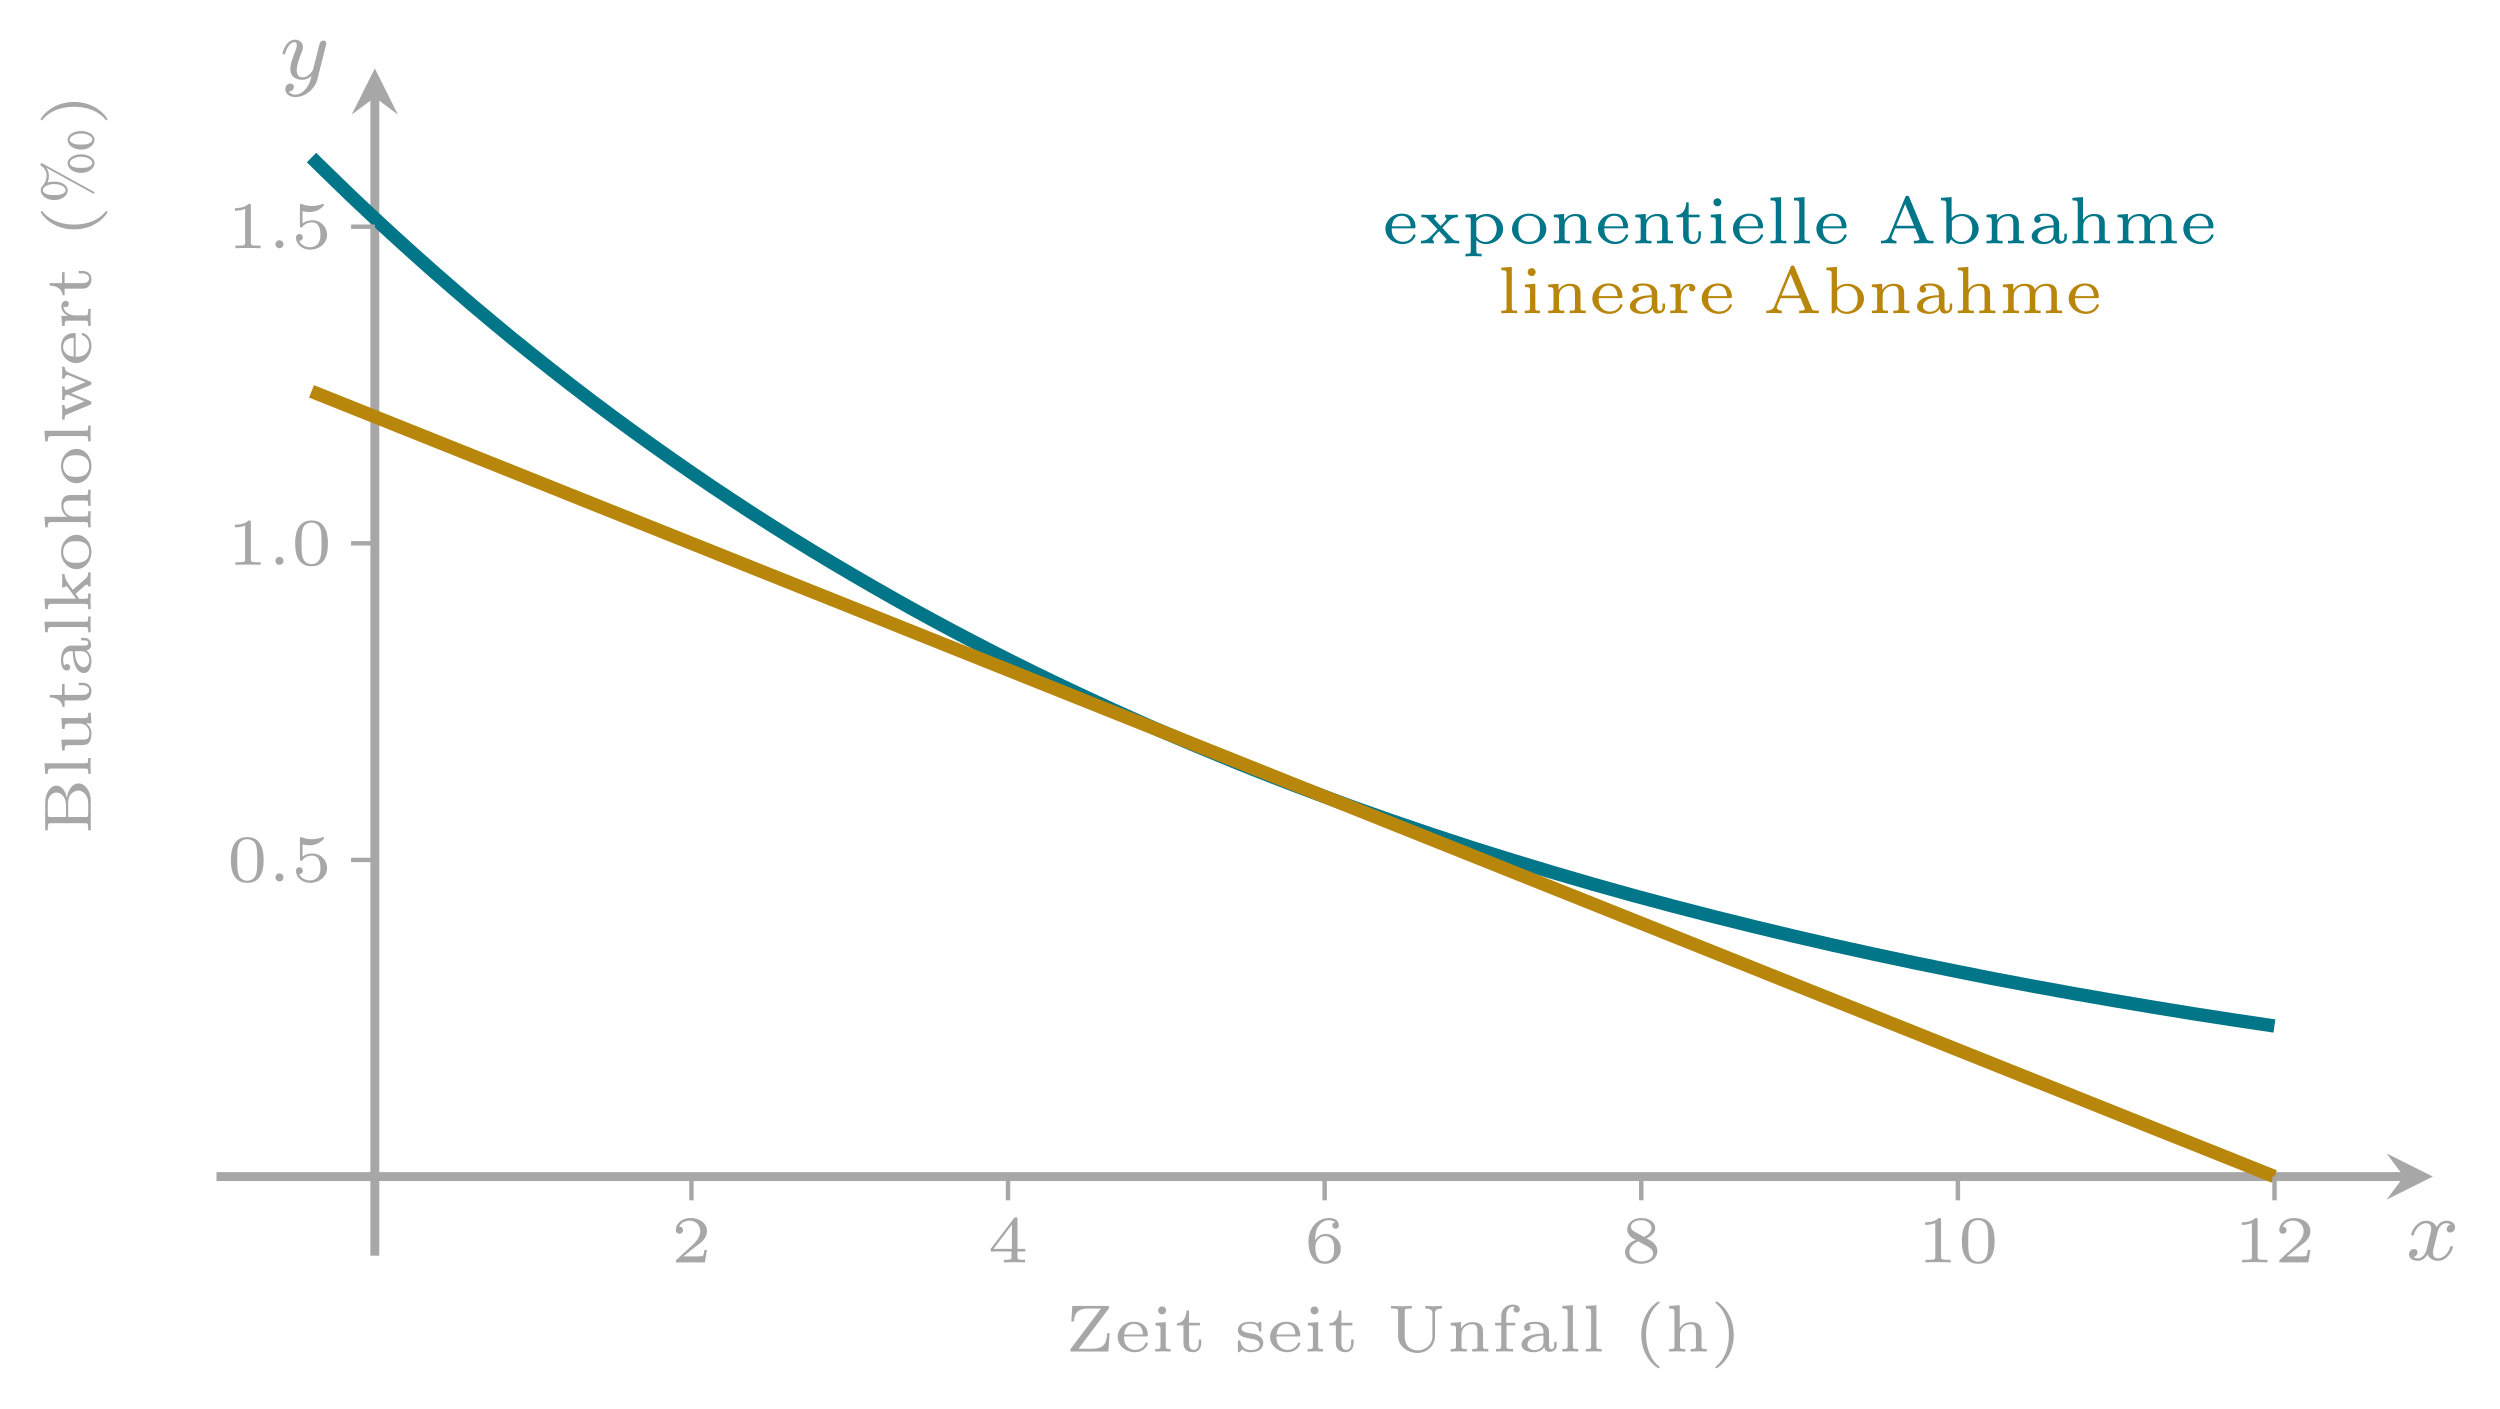 <?xml version='1.0' encoding='UTF-8'?>
<!-- This file was generated by dvisvgm 2.11.1 -->
<svg version='1.1' xmlns='http://www.w3.org/2000/svg' xmlns:xlink='http://www.w3.org/1999/xlink' width='223.829pt' height='126.137pt' viewBox='0 -126.137 223.829 126.137'>
<g id='page1'>
<g transform='matrix(1 0 0 -1 0 0)'>
<path d='M19.383 20.797H215.223' stroke='#a8a7a7' fill='none' stroke-width='.797'/>
<path d='M217.813 20.797L213.668 22.871L215.223 20.797L213.668 18.727' fill='#a8a7a7'/>
<path d='M219.418 16.511C219.068 16.424 219.052 16.113 219.052 16.081C219.052 15.906 219.187 15.786 219.362 15.786C219.538 15.786 219.809 15.922 219.809 16.265C219.809 16.719 219.307 16.846 219.012 16.846C218.637 16.846 218.334 16.583 218.151 16.272C217.976 16.695 217.562 16.846 217.235 16.846C216.366 16.846 215.88 15.85 215.88 15.627C215.88 15.555 215.936 15.523 216 15.523C216.095 15.523 216.111 15.563 216.135 15.659C216.318 16.24 216.797 16.623 217.211 16.623C217.522 16.623 217.673 16.4 217.673 16.113C217.673 15.954 217.578 15.587 217.514 15.332C217.458 15.101 217.283 14.392 217.243 14.24C217.131 13.81 216.844 13.475 216.486 13.475C216.454 13.475 216.247 13.475 216.079 13.587C216.446 13.675 216.446 14.009 216.446 14.017C216.446 14.2 216.303 14.312 216.127 14.312C215.912 14.312 215.681 14.129 215.681 13.826C215.681 13.46 216.071 13.252 216.478 13.252C216.9 13.252 217.195 13.571 217.339 13.826C217.514 13.435 217.88 13.252 218.263 13.252C219.131 13.252 219.609 14.248 219.609 14.471C219.609 14.551 219.546 14.575 219.49 14.575C219.394 14.575 219.378 14.519 219.354 14.44C219.195 13.906 218.741 13.475 218.279 13.475C218.016 13.475 217.824 13.651 217.824 13.985C217.824 14.145 217.872 14.328 217.984 14.774C218.04 15.013 218.215 15.714 218.255 15.866C218.366 16.28 218.645 16.623 219.004 16.623C219.043 16.623 219.251 16.623 219.418 16.511Z' fill='#a8a7a7'/>
<path d='M33.559 13.711V117.422' stroke='#a8a7a7' fill='none' stroke-width='.797' stroke-miterlimit='10'/>
<path d='M33.559 120.012L31.484 115.868L33.559 117.422L35.629 115.868' fill='#a8a7a7'/>
<path d='M29.179 122.074C29.211 122.186 29.211 122.202 29.211 122.258C29.211 122.457 29.052 122.504 28.956 122.504C28.917 122.504 28.733 122.496 28.63 122.289C28.614 122.249 28.542 121.963 28.502 121.795L28.024 119.883C28.016 119.859 27.674 119.213 27.092 119.213C26.701 119.213 26.566 119.5 26.566 119.859C26.566 120.321 26.837 121.03 27.02 121.493C27.1 121.692 27.124 121.763 27.124 121.907C27.124 122.345 26.773 122.584 26.407 122.584C25.618 122.584 25.291 121.461 25.291 121.365C25.291 121.293 25.347 121.261 25.41 121.261C25.514 121.261 25.522 121.309 25.546 121.389C25.753 122.082 26.096 122.361 26.383 122.361C26.502 122.361 26.574 122.281 26.574 122.098C26.574 121.931 26.51 121.748 26.454 121.604C26.128 120.759 25.992 120.353 25.992 119.978C25.992 119.198 26.582 118.99 27.052 118.99C27.427 118.99 27.698 119.158 27.889 119.341C27.777 118.895 27.698 118.584 27.395 118.202C27.132 117.875 26.813 117.668 26.454 117.668C26.319 117.668 26.016 117.692 25.857 117.931C26.279 117.963 26.311 118.321 26.311 118.369C26.311 118.56 26.168 118.664 26 118.664C25.825 118.664 25.546 118.528 25.546 118.138C25.546 117.763 25.889 117.444 26.454 117.444C27.267 117.444 28.184 118.098 28.423 119.062L29.179 122.074Z' fill='#a8a7a7'/>
<path d='M27.891 112.031C27.891 112.031 30.48 109.488 31.477 108.539C32.469 107.59 34.066 106.109 35.062 105.195C36.059 104.285 37.652 102.848 38.648 101.969C39.645 101.094 41.238 99.711 42.234 98.863C43.23 98.019 44.828 96.684 45.82 95.871C46.816 95.059 48.414 93.789 49.41 93.004C50.402 92.223 52 90.988 52.996 90.234C53.988 89.481 55.586 88.305 56.582 87.582C57.578 86.859 59.172 85.723 60.168 85.027C61.164 84.328 62.758 83.234 63.754 82.562S66.348 80.84 67.34 80.195C68.336 79.551 69.934 78.539 70.93 77.922C71.922 77.305 73.519 76.336 74.516 75.742C75.512 75.148 77.106 74.215 78.102 73.641S80.691 72.168 81.688 71.613C82.684 71.062 84.277 70.199 85.273 69.668C86.269 69.137 87.867 68.309 88.859 67.797C89.856 67.289 91.453 66.484 92.449 65.996C93.441 65.504 95.039 64.742 96.035 64.273C97.031 63.801 98.625 63.059 99.621 62.605C100.617 62.152 102.211 61.438 103.207 61C104.203 60.566 105.797 59.887 106.793 59.469C107.789 59.047 109.387 58.387 110.379 57.984C111.375 57.578 112.973 56.945 113.969 56.559C114.961 56.168 116.559 55.566 117.555 55.195C118.551 54.82 120.144 54.23 121.141 53.871C122.137 53.516 123.731 52.953 124.727 52.609C125.723 52.266 127.32 51.723 128.312 51.391C129.309 51.059 130.906 50.535 131.898 50.215C132.894 49.898 134.492 49.398 135.488 49.094C136.48 48.789 138.078 48.309 139.074 48.012C140.07 47.719 141.664 47.25 142.66 46.965C143.656 46.68 145.25 46.234 146.246 45.961C147.242 45.688 148.84 45.262 149.832 45C150.828 44.738 152.426 44.328 153.418 44.074C154.414 43.82 156.012 43.426 157.008 43.184C158 42.938 159.598 42.555 160.594 42.324C161.59 42.09 163.184 41.723 164.18 41.5S166.77 40.926 167.766 40.711C168.762 40.496 170.359 40.156 171.352 39.949C172.348 39.738 173.945 39.418 174.941 39.219C175.934 39.016 177.531 38.699 178.527 38.504C179.52 38.312 181.117 38.012 182.113 37.828C183.109 37.641 184.703 37.352 185.699 37.176S188.289 36.719 189.285 36.551C190.281 36.379 191.879 36.113 192.871 35.949C193.867 35.785 195.465 35.523 196.461 35.363C197.453 35.207 199.051 34.961 200.047 34.809C201.043 34.656 203.633 34.277 203.633 34.277' stroke='#007688' fill='none' stroke-width='1.196' stroke-miterlimit='10'/>
<path d='M27.891 91.098C27.891 91.098 30.48 90.059 31.477 89.664C32.469 89.266 34.066 88.625 35.062 88.231C36.059 87.832 37.652 87.191 38.648 86.793C39.645 86.398 41.238 85.758 42.234 85.359C43.23 84.961 44.828 84.324 45.82 83.926C46.816 83.527 48.414 82.891 49.41 82.492C50.402 82.094 52 81.453 52.996 81.055C53.988 80.656 55.586 80.019 56.582 79.621S59.172 78.586 60.168 78.188S62.758 77.148 63.754 76.754C64.75 76.356 66.348 75.715 67.34 75.316C68.336 74.918 69.934 74.281 70.93 73.883C71.922 73.484 73.519 72.848 74.516 72.449C75.512 72.051 77.106 71.41 78.102 71.016C79.098 70.617 80.691 69.977 81.688 69.578C82.684 69.18 84.277 68.543 85.273 68.144C86.269 67.746 87.867 67.109 88.859 66.711C89.856 66.312 91.453 65.672 92.449 65.273C93.441 64.879 95.039 64.238 96.035 63.84C97.031 63.441 98.625 62.805 99.621 62.406C100.617 62.008 102.211 61.371 103.207 60.973C104.203 60.574 105.797 59.934 106.793 59.535C107.789 59.141 109.387 58.5 110.379 58.102C111.375 57.703 112.973 57.066 113.969 56.668C114.961 56.27 116.559 55.629 117.555 55.23C118.551 54.836 120.144 54.195 121.141 53.797C122.137 53.398 123.731 52.762 124.727 52.363C125.723 51.965 127.32 51.328 128.312 50.93C129.309 50.531 130.906 49.891 131.898 49.496C132.894 49.098 134.492 48.457 135.488 48.059C136.48 47.66 138.078 47.023 139.074 46.625S141.664 45.59 142.66 45.191S145.25 44.152 146.246 43.754S148.84 42.719 149.832 42.32C150.828 41.922 152.426 41.285 153.418 40.887C154.414 40.488 156.012 39.852 157.008 39.453C158 39.055 159.598 38.414 160.594 38.016C161.59 37.621 163.184 36.98 164.18 36.582C165.176 36.184 166.77 35.547 167.766 35.148C168.762 34.75 170.359 34.113 171.352 33.715C172.348 33.316 173.945 32.676 174.941 32.277C175.934 31.879 177.531 31.242 178.527 30.844C179.52 30.445 181.117 29.809 182.113 29.41C183.109 29.012 184.703 28.371 185.699 27.977C186.695 27.578 188.289 26.938 189.285 26.539S191.879 25.504 192.871 25.105C193.867 24.707 195.465 24.07 196.461 23.672C197.453 23.273 199.051 22.633 200.047 22.238C201.043 21.84 203.633 20.801 203.633 20.801' stroke='darkgoldenrod' fill='none' stroke-width='1.196' stroke-miterlimit='10'/>
<path d='M126.553 105.694C126.685 105.694 126.732 105.694 126.732 105.838C126.732 106.298 126.475 107.01 125.483 107.01C124.646 107.01 124.036 106.37 124.036 105.652C124.036 104.899 124.723 104.283 125.567 104.283C126.427 104.283 126.732 104.929 126.732 105.061C126.732 105.09 126.72 105.156 126.619 105.156C126.541 105.156 126.529 105.12 126.505 105.049C126.326 104.606 125.877 104.492 125.602 104.492C125.274 104.492 124.992 104.642 124.825 104.857C124.604 105.138 124.604 105.533 124.604 105.694H126.553ZM124.616 105.874C124.682 106.675 125.232 106.818 125.477 106.818C126.248 106.818 126.29 106.047 126.296 105.874H124.616ZM129.137 105.742L129.729 106.364C130.04 106.663 130.369 106.687 130.53 106.687V106.92C130.452 106.914 130.189 106.896 129.998 106.896C129.783 106.896 129.418 106.914 129.382 106.92V106.687C129.454 106.675 129.502 106.627 129.502 106.555C129.502 106.453 129.454 106.406 129.28 106.208L128.987 105.903L128.473 106.46C128.414 106.519 128.408 106.531 128.408 106.567C128.408 106.657 128.503 106.687 128.569 106.687V106.92C128.425 106.908 128.013 106.896 127.87 106.896C127.756 106.896 127.391 106.908 127.26 106.92V106.687C127.6 106.687 127.714 106.675 127.864 106.513L128.647 105.664C128.689 105.622 128.695 105.616 128.695 105.605C128.695 105.586 128.156 105.036 128.091 104.971C127.935 104.809 127.714 104.582 127.224 104.576V104.343C127.301 104.349 127.565 104.367 127.756 104.367C127.84 104.367 128.246 104.355 128.378 104.343V104.576C128.3 104.582 128.258 104.63 128.258 104.708C128.258 104.809 128.33 104.887 128.36 104.923C128.515 105.102 128.683 105.276 128.85 105.443L129.382 104.869C129.502 104.738 129.502 104.726 129.502 104.696C129.502 104.636 129.448 104.576 129.34 104.576V104.343C129.537 104.355 129.992 104.367 130.04 104.367C130.261 104.367 130.572 104.349 130.65 104.343V104.576C130.351 104.576 130.201 104.576 130.04 104.756L129.137 105.742ZM132.649 103.416C132.236 103.416 132.176 103.416 132.176 103.673V104.63C132.421 104.397 132.702 104.283 133.031 104.283C133.862 104.283 134.574 104.875 134.574 105.634C134.574 106.358 133.946 106.98 133.121 106.98C132.577 106.98 132.242 106.711 132.152 106.627V106.98L131.208 106.914V106.681C131.615 106.681 131.68 106.681 131.68 106.406V103.673C131.68 103.416 131.62 103.416 131.208 103.416V103.183C131.25 103.189 131.656 103.207 131.925 103.207S132.589 103.189 132.649 103.183V103.416ZM132.176 106.322C132.38 106.603 132.709 106.77 133.061 106.77C133.605 106.77 134.006 106.244 134.006 105.634C134.006 104.965 133.528 104.475 132.995 104.475C132.535 104.475 132.266 104.803 132.176 104.977V106.322Z' fill='#007688'/>
<path d='M138.445 105.616C138.445 106.364 137.775 107.01 136.908 107.01C136.035 107.01 135.372 106.364 135.372 105.616C135.372 104.887 136.047 104.283 136.908 104.283C137.769 104.283 138.445 104.887 138.445 105.616ZM136.908 104.492C135.94 104.492 135.94 105.383 135.94 105.67C135.94 105.856 135.94 106.268 136.161 106.513C136.364 106.728 136.621 106.818 136.908 106.818C137.195 106.818 137.464 106.728 137.662 106.507C137.877 106.262 137.877 105.861 137.877 105.67C137.877 105.383 137.877 104.492 136.908 104.492ZM142.008 106.149C142.008 106.735 141.673 106.98 141.069 106.98C140.543 106.98 140.214 106.705 140.041 106.418V106.98L139.114 106.914V106.681C139.533 106.681 139.587 106.639 139.587 106.346V104.833C139.587 104.576 139.527 104.576 139.114 104.576V104.343C139.156 104.349 139.563 104.367 139.832 104.367C140.101 104.367 140.495 104.349 140.555 104.343V104.576C140.143 104.576 140.083 104.576 140.083 104.833V105.886C140.083 106.543 140.645 106.788 141.016 106.788C141.416 106.788 141.512 106.537 141.512 106.166V104.833C141.512 104.576 141.452 104.576 141.04 104.576V104.343C141.081 104.349 141.488 104.367 141.757 104.367C142.026 104.367 142.421 104.349 142.48 104.343V104.576C142.068 104.576 142.008 104.576 142.008 104.833V106.149ZM145.582 105.694C145.714 105.694 145.761 105.694 145.761 105.838C145.761 106.298 145.504 107.01 144.512 107.01C143.675 107.01 143.065 106.37 143.065 105.652C143.065 104.899 143.752 104.283 144.595 104.283C145.456 104.283 145.761 104.929 145.761 105.061C145.761 105.09 145.749 105.156 145.648 105.156C145.57 105.156 145.558 105.12 145.534 105.049C145.355 104.606 144.906 104.492 144.631 104.492C144.303 104.492 144.021 104.642 143.854 104.857C143.633 105.138 143.633 105.533 143.633 105.694H145.582ZM143.645 105.874C143.71 106.675 144.261 106.818 144.506 106.818C145.277 106.818 145.319 106.047 145.325 105.874H143.645ZM149.314 106.149C149.314 106.735 148.979 106.98 148.375 106.98C147.849 106.98 147.52 106.705 147.347 106.418V106.98L146.42 106.914V106.681C146.839 106.681 146.893 106.639 146.893 106.346V104.833C146.893 104.576 146.833 104.576 146.42 104.576V104.343C146.462 104.349 146.869 104.367 147.137 104.367C147.407 104.367 147.801 104.349 147.861 104.343V104.576C147.448 104.576 147.389 104.576 147.389 104.833V105.886C147.389 106.543 147.951 106.788 148.321 106.788C148.722 106.788 148.817 106.537 148.817 106.166V104.833C148.817 104.576 148.758 104.576 148.345 104.576V104.343C148.387 104.349 148.793 104.367 149.062 104.367C149.332 104.367 149.726 104.349 149.786 104.343V104.576C149.374 104.576 149.314 104.576 149.314 104.833V106.149Z' fill='#007688'/>
<path d='M151.189 106.687H152.169V106.92H151.189V108.02H150.968C150.962 107.488 150.705 106.902 150.101 106.878V106.687H150.693V105.09C150.693 104.463 151.165 104.283 151.572 104.283C151.984 104.283 152.283 104.612 152.283 105.096V105.425H152.062V105.108C152.062 104.684 151.841 104.492 151.619 104.492C151.189 104.492 151.189 104.977 151.189 105.09V106.687ZM154.121 108.026C154.121 108.205 153.972 108.385 153.762 108.385C153.577 108.385 153.404 108.241 153.404 108.026C153.404 107.811 153.577 107.667 153.762 107.667C153.972 107.667 154.121 107.846 154.121 108.026ZM153.171 106.914V106.681C153.565 106.681 153.619 106.639 153.619 106.346V104.833C153.619 104.576 153.559 104.576 153.146 104.576V104.343C153.32 104.355 153.786 104.367 153.846 104.367C153.906 104.367 154.36 104.355 154.516 104.343V104.576C154.145 104.576 154.091 104.576 154.091 104.827V106.98L153.171 106.914ZM157.671 105.694C157.803 105.694 157.85 105.694 157.85 105.838C157.85 106.298 157.593 107.01 156.601 107.01C155.764 107.01 155.154 106.37 155.154 105.652C155.154 104.899 155.841 104.283 156.684 104.283C157.545 104.283 157.85 104.929 157.85 105.061C157.85 105.09 157.838 105.156 157.737 105.156C157.659 105.156 157.647 105.12 157.623 105.049C157.444 104.606 156.995 104.492 156.72 104.492C156.392 104.492 156.11 104.642 155.943 104.857C155.722 105.138 155.722 105.533 155.722 105.694H157.671ZM155.734 105.874C155.799 106.675 156.35 106.818 156.595 106.818C157.366 106.818 157.408 106.047 157.414 105.874H155.734ZM159.46 108.492L158.515 108.426V108.193C158.934 108.193 158.987 108.151 158.987 107.858V104.833C158.987 104.576 158.927 104.576 158.515 104.576V104.343C158.694 104.355 159.173 104.367 159.22 104.367C159.46 104.367 159.693 104.361 159.932 104.343V104.576C159.519 104.576 159.46 104.576 159.46 104.833V108.492ZM161.562 108.492L160.618 108.426V108.193C161.036 108.193 161.09 108.151 161.09 107.858V104.833C161.09 104.576 161.03 104.576 160.618 104.576V104.343C160.797 104.355 161.276 104.367 161.323 104.367C161.562 104.367 161.796 104.361 162.035 104.343V104.576C161.622 104.576 161.562 104.576 161.562 104.833V108.492ZM165.142 105.694C165.274 105.694 165.322 105.694 165.322 105.838C165.322 106.298 165.064 107.01 164.072 107.01C163.235 107.01 162.625 106.37 162.625 105.652C162.625 104.899 163.312 104.283 164.156 104.283C165.017 104.283 165.322 104.929 165.322 105.061C165.322 105.09 165.309 105.156 165.208 105.156C165.13 105.156 165.118 105.12 165.094 105.049C164.915 104.606 164.467 104.492 164.192 104.492C163.863 104.492 163.582 104.642 163.414 104.857C163.193 105.138 163.193 105.533 163.193 105.694H165.142ZM163.205 105.874C163.271 106.675 163.821 106.818 164.066 106.818C164.837 106.818 164.879 106.047 164.885 105.874H163.205Z' fill='#007688'/>
<path d='M170.945 108.468C170.898 108.588 170.844 108.612 170.76 108.612C170.634 108.612 170.611 108.558 170.575 108.468L169.128 104.965C169.002 104.66 168.727 104.576 168.404 104.576V104.343C168.62 104.367 168.835 104.367 169.05 104.367C169.283 104.367 169.69 104.349 169.792 104.343V104.576C169.481 104.576 169.349 104.726 169.349 104.857C169.349 104.893 169.361 104.911 169.385 104.977L169.678 105.688H171.465L171.824 104.827C171.836 104.803 171.854 104.761 171.854 104.738C171.854 104.576 171.513 104.576 171.352 104.576V104.343C171.447 104.349 172.033 104.367 172.278 104.367C172.571 104.367 172.954 104.349 173.11 104.343V104.576H172.978C172.566 104.576 172.524 104.642 172.458 104.803L170.945 108.468ZM170.575 107.858L171.37 105.921H169.773L170.575 107.858ZM174.73 108.492L173.786 108.426V108.193C174.204 108.193 174.258 108.151 174.258 107.858V104.343H174.48C174.593 104.54 174.671 104.672 174.689 104.708C174.892 104.469 175.197 104.283 175.609 104.283C176.44 104.283 177.152 104.875 177.152 105.634C177.152 106.364 176.506 106.98 175.681 106.98C175.364 106.98 175.024 106.89 174.73 106.627V108.492ZM174.755 106.328C174.94 106.627 175.299 106.788 175.645 106.788C175.962 106.788 176.207 106.633 176.345 106.471C176.536 106.238 176.584 105.945 176.584 105.634C176.584 104.505 175.711 104.475 175.579 104.475C175.376 104.475 175.083 104.534 174.844 104.845C174.755 104.965 174.755 104.977 174.755 105.09V106.328ZM180.75 106.149C180.75 106.735 180.415 106.98 179.811 106.98C179.285 106.98 178.956 106.705 178.783 106.418V106.98L177.856 106.914V106.681C178.274 106.681 178.328 106.639 178.328 106.346V104.833C178.328 104.576 178.268 104.576 177.856 104.576V104.343C177.898 104.349 178.304 104.367 178.573 104.367C178.843 104.367 179.237 104.349 179.297 104.343V104.576C178.884 104.576 178.825 104.576 178.825 104.833V105.886C178.825 106.543 179.387 106.788 179.757 106.788C180.158 106.788 180.254 106.537 180.254 106.166V104.833C180.254 104.576 180.194 104.576 179.781 104.576V104.343C179.823 104.349 180.229 104.367 180.499 104.367C180.768 104.367 181.162 104.349 181.222 104.343V104.576C180.809 104.576 180.75 104.576 180.75 104.833V106.149ZM184.359 106.125C184.359 106.681 183.792 107.01 183.122 107.01C182.835 107.01 182.129 106.98 182.129 106.477C182.129 106.316 182.237 106.184 182.423 106.184C182.596 106.184 182.709 106.316 182.709 106.471C182.709 106.579 182.661 106.681 182.554 106.728C182.751 106.818 183.05 106.818 183.11 106.818C183.534 106.818 183.863 106.567 183.863 106.113V105.957C183.588 105.945 183.11 105.933 182.673 105.778C182.279 105.641 181.902 105.371 181.902 104.971C181.902 104.439 182.536 104.283 183.002 104.283C183.505 104.283 183.803 104.534 183.935 104.761C183.977 104.451 184.174 104.313 184.383 104.313C184.407 104.313 185.047 104.313 185.047 104.881V105.21H184.826V104.893C184.826 104.833 184.826 104.564 184.593 104.564C184.359 104.564 184.359 104.833 184.359 104.893V106.125ZM183.863 105.192C183.863 104.57 183.248 104.475 183.056 104.475C182.733 104.475 182.428 104.672 182.428 104.971C182.428 105.306 182.751 105.742 183.863 105.778V105.192ZM188.443 106.149C188.443 106.735 188.108 106.98 187.504 106.98C186.87 106.98 186.577 106.579 186.494 106.447V108.492L185.549 108.426V108.193C185.968 108.193 186.022 108.151 186.022 107.858V104.833C186.022 104.576 185.962 104.576 185.549 104.576V104.343C185.591 104.349 185.998 104.367 186.267 104.367S186.93 104.349 186.99 104.343V104.576C186.577 104.576 186.518 104.576 186.518 104.833V105.886C186.518 106.543 187.08 106.788 187.45 106.788C187.851 106.788 187.947 106.537 187.947 106.166V104.833C187.947 104.576 187.887 104.576 187.474 104.576V104.343C187.516 104.349 187.923 104.367 188.192 104.367S188.855 104.349 188.915 104.343V104.576C188.502 104.576 188.443 104.576 188.443 104.833V106.149ZM194.42 106.149C194.42 106.758 194.061 106.98 193.476 106.98C192.919 106.98 192.591 106.663 192.459 106.436C192.321 106.98 191.712 106.98 191.544 106.98C191 106.98 190.666 106.681 190.522 106.43H190.516V106.98L189.589 106.914V106.681C190.008 106.681 190.062 106.639 190.062 106.346V104.833C190.062 104.576 190.002 104.576 189.589 104.576V104.343C189.631 104.349 190.038 104.367 190.307 104.367C190.576 104.367 190.971 104.349 191.03 104.343V104.576C190.618 104.576 190.558 104.576 190.558 104.833V105.886C190.558 106.543 191.126 106.788 191.491 106.788C191.903 106.788 191.993 106.531 191.993 106.161V104.833C191.993 104.576 191.933 104.576 191.521 104.576V104.343C191.562 104.349 191.969 104.367 192.238 104.367C192.507 104.367 192.901 104.349 192.961 104.343V104.576C192.549 104.576 192.489 104.576 192.489 104.833V105.886C192.489 106.543 193.057 106.788 193.422 106.788C193.834 106.788 193.924 106.531 193.924 106.161V104.833C193.924 104.576 193.864 104.576 193.452 104.576V104.343C193.493 104.349 193.9 104.367 194.169 104.367C194.438 104.367 194.833 104.349 194.893 104.343V104.576C194.48 104.576 194.42 104.576 194.42 104.833V106.149ZM197.994 105.694C198.126 105.694 198.174 105.694 198.174 105.838C198.174 106.298 197.917 107.01 196.924 107.01C196.087 107.01 195.477 106.37 195.477 105.652C195.477 104.899 196.165 104.283 197.008 104.283C197.869 104.283 198.174 104.929 198.174 105.061C198.174 105.09 198.162 105.156 198.06 105.156C197.982 105.156 197.97 105.12 197.947 105.049C197.767 104.606 197.319 104.492 197.044 104.492C196.715 104.492 196.434 104.642 196.267 104.857C196.045 105.138 196.045 105.533 196.045 105.694H197.994ZM196.057 105.874C196.123 106.675 196.673 106.818 196.918 106.818C197.689 106.818 197.731 106.047 197.737 105.874H196.057Z' fill='#007688'/>
<path d='M135.357 102.242L134.413 102.176V101.943C134.831 101.943 134.885 101.901 134.885 101.608V98.583C134.885 98.326 134.825 98.326 134.413 98.326V98.093C134.592 98.105 135.07 98.117 135.118 98.117C135.357 98.117 135.59 98.111 135.83 98.093V98.326C135.417 98.326 135.357 98.326 135.357 98.583V102.242ZM137.49 101.776C137.49 101.955 137.341 102.135 137.131 102.135C136.946 102.135 136.773 101.991 136.773 101.776C136.773 101.561 136.946 101.417 137.131 101.417C137.341 101.417 137.49 101.596 137.49 101.776ZM136.539 100.664V100.431C136.934 100.431 136.988 100.389 136.988 100.096V98.583C136.988 98.326 136.928 98.326 136.515 98.326V98.093C136.689 98.105 137.155 98.117 137.215 98.117C137.275 98.117 137.729 98.105 137.885 98.093V98.326C137.514 98.326 137.46 98.326 137.46 98.577V100.73L136.539 100.664ZM141.506 99.899C141.506 100.485 141.171 100.73 140.567 100.73C140.041 100.73 139.712 100.455 139.539 100.168V100.73L138.612 100.664V100.431C139.031 100.431 139.085 100.389 139.085 100.096V98.583C139.085 98.326 139.025 98.326 138.612 98.326V98.093C138.654 98.099 139.061 98.117 139.33 98.117S139.994 98.099 140.053 98.093V98.326C139.641 98.326 139.581 98.326 139.581 98.583V99.636C139.581 100.293 140.143 100.538 140.514 100.538C140.914 100.538 141.01 100.287 141.01 99.916V98.583C141.01 98.326 140.95 98.326 140.538 98.326V98.093C140.58 98.099 140.986 98.117 141.255 98.117S141.919 98.099 141.978 98.093V98.326C141.566 98.326 141.506 98.326 141.506 98.583V99.899ZM145.08 99.444C145.212 99.444 145.26 99.444 145.26 99.588C145.26 100.048 145.002 100.76 144.01 100.76C143.173 100.76 142.563 100.12 142.563 99.402C142.563 98.649 143.25 98.033 144.094 98.033C144.954 98.033 145.26 98.679 145.26 98.811C145.26 98.84 145.247 98.906 145.146 98.906C145.068 98.906 145.056 98.87 145.032 98.799C144.853 98.356 144.405 98.242 144.13 98.242C143.801 98.242 143.519 98.392 143.352 98.607C143.131 98.888 143.131 99.283 143.131 99.444H145.08ZM143.143 99.624C143.209 100.425 143.759 100.568 144.004 100.568C144.775 100.568 144.817 99.797 144.823 99.624H143.143ZM148.381 99.875C148.381 100.431 147.814 100.76 147.144 100.76C146.857 100.76 146.151 100.73 146.151 100.227C146.151 100.066 146.259 99.934 146.444 99.934C146.618 99.934 146.731 100.066 146.731 100.221C146.731 100.329 146.684 100.431 146.576 100.478C146.773 100.568 147.072 100.568 147.132 100.568C147.556 100.568 147.885 100.317 147.885 99.863V99.707C147.61 99.695 147.132 99.683 146.695 99.528C146.301 99.391 145.924 99.121 145.924 98.721C145.924 98.189 146.558 98.033 147.024 98.033C147.527 98.033 147.825 98.284 147.957 98.511C147.999 98.201 148.196 98.063 148.405 98.063C148.429 98.063 149.069 98.063 149.069 98.631V98.96H148.848V98.643C148.848 98.583 148.848 98.314 148.615 98.314C148.381 98.314 148.381 98.583 148.381 98.643V99.875ZM147.885 98.942C147.885 98.32 147.269 98.225 147.078 98.225C146.755 98.225 146.45 98.422 146.45 98.721C146.45 99.056 146.773 99.492 147.885 99.528V98.942ZM150.486 99.432C150.486 99.988 150.773 100.526 151.305 100.538C151.251 100.485 151.227 100.413 151.227 100.335C151.227 100.174 151.347 100.054 151.508 100.054C151.669 100.054 151.789 100.174 151.789 100.335C151.789 100.574 151.562 100.73 151.299 100.73C150.94 100.73 150.635 100.514 150.45 100.114H150.444V100.73L149.541 100.664V100.431C149.96 100.431 150.013 100.389 150.013 100.096V98.583C150.013 98.326 149.954 98.326 149.541 98.326V98.093C149.691 98.105 150.133 98.117 150.265 98.117C150.575 98.117 150.988 98.099 151.072 98.093V98.326H150.94C150.492 98.326 150.486 98.386 150.486 98.589V99.432ZM154.877 99.444C155.008 99.444 155.056 99.444 155.056 99.588C155.056 100.048 154.799 100.76 153.806 100.76C152.97 100.76 152.36 100.12 152.36 99.402C152.36 98.649 153.047 98.033 153.89 98.033C154.751 98.033 155.056 98.679 155.056 98.811C155.056 98.84 155.044 98.906 154.942 98.906C154.865 98.906 154.853 98.87 154.829 98.799C154.65 98.356 154.201 98.242 153.926 98.242C153.597 98.242 153.316 98.392 153.149 98.607C152.928 98.888 152.928 99.283 152.928 99.444H154.877ZM152.94 99.624C153.005 100.425 153.555 100.568 153.8 100.568C154.572 100.568 154.614 99.797 154.62 99.624H152.94Z' fill='darkgoldenrod'/>
<path d='M160.679 102.218C160.632 102.338 160.578 102.362 160.494 102.362C160.369 102.362 160.345 102.308 160.309 102.218L158.862 98.715C158.736 98.41 158.461 98.326 158.138 98.326V98.093C158.354 98.117 158.569 98.117 158.784 98.117C159.017 98.117 159.424 98.099 159.526 98.093V98.326C159.215 98.326 159.083 98.476 159.083 98.607C159.083 98.643 159.095 98.661 159.119 98.727L159.412 99.438H161.199L161.558 98.577C161.57 98.553 161.588 98.511 161.588 98.488C161.588 98.326 161.247 98.326 161.086 98.326V98.093C161.182 98.099 161.768 98.117 162.012 98.117C162.306 98.117 162.688 98.099 162.844 98.093V98.326H162.712C162.3 98.326 162.258 98.392 162.192 98.553L160.679 102.218ZM160.309 101.608L161.104 99.671H159.507L160.309 101.608ZM164.465 102.242L163.52 102.176V101.943C163.939 101.943 163.992 101.901 163.992 101.608V98.093H164.214C164.327 98.29 164.405 98.422 164.423 98.458C164.626 98.219 164.931 98.033 165.344 98.033C166.175 98.033 166.886 98.625 166.886 99.384C166.886 100.114 166.24 100.73 165.415 100.73C165.098 100.73 164.758 100.64 164.465 100.377V102.242ZM164.489 100.078C164.674 100.377 165.033 100.538 165.379 100.538C165.696 100.538 165.941 100.383 166.079 100.221C166.27 99.988 166.318 99.695 166.318 99.384C166.318 98.255 165.445 98.225 165.314 98.225C165.111 98.225 164.817 98.284 164.578 98.595C164.489 98.715 164.489 98.727 164.489 98.84V100.078ZM170.484 99.899C170.484 100.485 170.149 100.73 169.545 100.73C169.019 100.73 168.69 100.455 168.517 100.168V100.73L167.59 100.664V100.431C168.008 100.431 168.063 100.389 168.063 100.096V98.583C168.063 98.326 168.003 98.326 167.59 98.326V98.093C167.632 98.099 168.038 98.117 168.308 98.117S168.971 98.099 169.031 98.093V98.326C168.619 98.326 168.559 98.326 168.559 98.583V99.636C168.559 100.293 169.121 100.538 169.491 100.538C169.892 100.538 169.988 100.287 169.988 99.916V98.583C169.988 98.326 169.928 98.326 169.515 98.326V98.093C169.557 98.099 169.964 98.117 170.233 98.117S170.896 98.099 170.956 98.093V98.326C170.543 98.326 170.484 98.326 170.484 98.583V99.899ZM174.094 99.875C174.094 100.431 173.526 100.76 172.856 100.76C172.569 100.76 171.863 100.73 171.863 100.227C171.863 100.066 171.971 99.934 172.157 99.934C172.33 99.934 172.444 100.066 172.444 100.221C172.444 100.329 172.396 100.431 172.288 100.478C172.485 100.568 172.784 100.568 172.844 100.568C173.268 100.568 173.597 100.317 173.597 99.863V99.707C173.322 99.695 172.844 99.683 172.407 99.528C172.013 99.391 171.636 99.121 171.636 98.721C171.636 98.189 172.27 98.033 172.737 98.033C173.239 98.033 173.537 98.284 173.669 98.511C173.711 98.201 173.908 98.063 174.118 98.063C174.141 98.063 174.781 98.063 174.781 98.631V98.96H174.56V98.643C174.56 98.583 174.56 98.314 174.327 98.314C174.094 98.314 174.094 98.583 174.094 98.643V99.875ZM173.597 98.942C173.597 98.32 172.982 98.225 172.79 98.225C172.468 98.225 172.162 98.422 172.162 98.721C172.162 99.056 172.485 99.492 173.597 99.528V98.942ZM178.177 99.899C178.177 100.485 177.842 100.73 177.238 100.73C176.605 100.73 176.312 100.329 176.228 100.197V102.242L175.283 102.176V101.943C175.702 101.943 175.756 101.901 175.756 101.608V98.583C175.756 98.326 175.696 98.326 175.283 98.326V98.093C175.325 98.099 175.732 98.117 176.001 98.117C176.27 98.117 176.665 98.099 176.724 98.093V98.326C176.312 98.326 176.252 98.326 176.252 98.583V99.636C176.252 100.293 176.814 100.538 177.185 100.538C177.585 100.538 177.681 100.287 177.681 99.916V98.583C177.681 98.326 177.621 98.326 177.208 98.326V98.093C177.25 98.099 177.657 98.117 177.926 98.117C178.195 98.117 178.589 98.099 178.649 98.093V98.326C178.237 98.326 178.177 98.326 178.177 98.583V99.899ZM184.154 99.899C184.154 100.508 183.796 100.73 183.21 100.73C182.654 100.73 182.325 100.413 182.193 100.186C182.056 100.73 181.446 100.73 181.279 100.73C180.734 100.73 180.4 100.431 180.256 100.18H180.25V100.73L179.323 100.664V100.431C179.742 100.431 179.796 100.389 179.796 100.096V98.583C179.796 98.326 179.736 98.326 179.323 98.326V98.093C179.365 98.099 179.772 98.117 180.041 98.117C180.31 98.117 180.705 98.099 180.764 98.093V98.326C180.352 98.326 180.292 98.326 180.292 98.583V99.636C180.292 100.293 180.86 100.538 181.225 100.538C181.637 100.538 181.727 100.281 181.727 99.911V98.583C181.727 98.326 181.667 98.326 181.255 98.326V98.093C181.297 98.099 181.703 98.117 181.972 98.117C182.241 98.117 182.636 98.099 182.695 98.093V98.326C182.283 98.326 182.223 98.326 182.223 98.583V99.636C182.223 100.293 182.791 100.538 183.156 100.538C183.569 100.538 183.658 100.281 183.658 99.911V98.583C183.658 98.326 183.598 98.326 183.186 98.326V98.093C183.227 98.099 183.634 98.117 183.903 98.117C184.172 98.117 184.567 98.099 184.627 98.093V98.326C184.214 98.326 184.154 98.326 184.154 98.583V99.899ZM187.728 99.444C187.86 99.444 187.908 99.444 187.908 99.588C187.908 100.048 187.651 100.76 186.658 100.76C185.821 100.76 185.211 100.12 185.211 99.402C185.211 98.649 185.899 98.033 186.742 98.033C187.603 98.033 187.908 98.679 187.908 98.811C187.908 98.84 187.896 98.906 187.794 98.906C187.716 98.906 187.704 98.87 187.681 98.799C187.501 98.356 187.053 98.242 186.778 98.242C186.449 98.242 186.168 98.392 186.001 98.607C185.78 98.888 185.78 99.283 185.78 99.444H187.728ZM185.791 99.624C185.857 100.425 186.407 100.568 186.652 100.568C187.423 100.568 187.465 99.797 187.471 99.624H185.791Z' fill='darkgoldenrod'/>
<path d='M4.046 51.799H4.279V51.954C4.279 52.432 4.35 52.432 4.548 52.432H7.625C7.822 52.432 7.894 52.432 7.894 51.954V51.799H8.127V54.459C8.127 55.332 7.613 55.995 7.028 55.995C6.561 55.995 6.095 55.529 5.988 54.686C5.886 55.296 5.522 55.804 5.062 55.804C4.518 55.804 4.046 55.129 4.046 54.274V51.799ZM5.91 52.988H4.512C4.327 52.988 4.279 52.988 4.279 53.281V54.232C4.279 54.824 4.667 55.182 5.062 55.182C5.516 55.182 5.91 54.722 5.91 54.034V52.988ZM7.894 53.281C7.894 52.988 7.846 52.988 7.661 52.988H6.101V54.339C6.101 54.985 6.591 55.356 7.021 55.356C7.458 55.356 7.894 54.919 7.894 54.244V53.281ZM3.98 57.8L4.046 56.855H4.279C4.279 57.274 4.321 57.327 4.613 57.327H7.637C7.894 57.327 7.894 57.267 7.894 56.855H8.127C8.115 57.034 8.103 57.513 8.103 57.56C8.103 57.8 8.109 58.033 8.127 58.272H7.894C7.894 57.859 7.894 57.8 7.637 57.8H3.98ZM5.558 60.877H5.79C5.79 61.296 5.832 61.349 6.125 61.349H7.123C7.667 61.349 7.995 60.973 7.995 60.512C7.995 59.944 7.745 59.921 7.452 59.921H5.492L5.558 58.952H5.79C5.79 59.424 5.845 59.424 6.197 59.424H7.129C7.535 59.424 7.798 59.424 7.995 59.693C8.163 59.921 8.187 60.219 8.187 60.471C8.187 60.847 8.037 61.164 7.697 61.373H8.187L8.127 62.318H7.894C7.894 61.899 7.852 61.846 7.559 61.846H5.492L5.558 60.877ZM5.785 63.919V64.899H5.552V63.919H4.452V63.698C4.984 63.692 5.57 63.434 5.593 62.831H5.785V63.423H7.38C8.008 63.423 8.187 63.895 8.187 64.301C8.187 64.714 7.858 65.013 7.374 65.013H7.045V64.792H7.362C7.786 64.792 7.978 64.57 7.978 64.349C7.978 63.919 7.494 63.919 7.38 63.919H5.785ZM6.346 68.333C5.79 68.333 5.462 67.766 5.462 67.096C5.462 66.809 5.492 66.103 5.994 66.103C6.155 66.103 6.287 66.211 6.287 66.397C6.287 66.57 6.155 66.683 6 66.683C5.892 66.683 5.79 66.635 5.743 66.528C5.653 66.725 5.653 67.024 5.653 67.084C5.653 67.508 5.904 67.837 6.358 67.837H6.514C6.525 67.562 6.538 67.084 6.693 66.647C6.83 66.253 7.099 65.876 7.5 65.876C8.031 65.876 8.187 66.51 8.187 66.977C8.187 67.479 7.936 67.777 7.709 67.909C8.02 67.951 8.157 68.148 8.157 68.357C8.157 68.381 8.157 69.021 7.589 69.021H7.26V68.8H7.577C7.637 68.8 7.906 68.8 7.906 68.567C7.906 68.333 7.637 68.333 7.577 68.333H6.346ZM7.279 67.837C7.9 67.837 7.995 67.222 7.995 67.03C7.995 66.707 7.798 66.402 7.5 66.402C7.165 66.402 6.729 66.725 6.693 67.837H7.279ZM3.98 70.474L4.046 69.529H4.279C4.279 69.948 4.321 70.002 4.613 70.002H7.637C7.894 70.002 7.894 69.942 7.894 69.529H8.127C8.115 69.708 8.103 70.187 8.103 70.235C8.103 70.474 8.109 70.707 8.127 70.946H7.894C7.894 70.533 7.894 70.474 7.637 70.474H3.98ZM6.514 73.33C6.024 73.982 5.797 74.287 5.785 74.735H5.552C5.558 74.657 5.575 74.478 5.575 74.287C5.575 74.029 5.558 73.605 5.552 73.551H5.785C5.797 73.647 5.868 73.659 5.88 73.659C5.904 73.659 6.006 73.647 6.131 73.474L6.806 72.541H3.98L4.046 71.596H4.279C4.279 72.015 4.321 72.069 4.613 72.069H7.637C7.894 72.069 7.894 72.009 7.894 71.596H8.127C8.115 71.758 8.103 72.164 8.103 72.296C8.103 72.385 8.115 72.81 8.127 72.995H7.894C7.894 72.583 7.894 72.523 7.637 72.523H7.093L6.765 72.977C6.795 73.007 6.974 73.163 7.541 73.647C7.619 73.713 7.709 73.796 7.792 73.796S7.894 73.701 7.894 73.635H8.127C8.115 73.76 8.103 74.179 8.103 74.335C8.103 74.568 8.121 74.837 8.127 74.89H7.894C7.894 74.573 7.846 74.49 7.607 74.281L6.514 73.33Z' fill='#a8a7a7'/>
<path d='M6.854 78.254C6.107 78.254 5.462 77.584 5.462 76.717C5.462 75.844 6.107 75.181 6.854 75.181C7.583 75.181 8.187 75.856 8.187 76.717C8.187 77.578 7.583 78.254 6.854 78.254ZM7.978 76.717C7.978 75.749 7.087 75.749 6.8 75.749C6.615 75.749 6.203 75.749 5.958 75.97C5.743 76.173 5.653 76.43 5.653 76.717C5.653 77.004 5.743 77.273 5.964 77.471C6.209 77.686 6.609 77.686 6.8 77.686C7.087 77.686 7.978 77.686 7.978 76.717ZM6.322 81.817C5.737 81.817 5.492 81.482 5.492 80.878C5.492 80.245 5.892 79.952 6.024 79.868H3.98L4.046 78.923H4.279C4.279 79.342 4.321 79.396 4.613 79.396H7.637C7.894 79.396 7.894 79.336 7.894 78.923H8.127C8.121 78.965 8.103 79.372 8.103 79.641C8.103 79.91 8.121 80.305 8.127 80.364H7.894C7.894 79.952 7.894 79.892 7.637 79.892H6.585C5.928 79.892 5.683 80.454 5.683 80.825C5.683 81.225 5.934 81.321 6.305 81.321H7.637C7.894 81.321 7.894 81.261 7.894 80.849H8.127C8.121 80.891 8.103 81.297 8.103 81.566C8.103 81.835 8.121 82.23 8.127 82.289H7.894C7.894 81.877 7.894 81.817 7.637 81.817H6.322ZM6.854 85.947C6.107 85.947 5.462 85.277 5.462 84.41C5.462 83.538 6.107 82.874 6.854 82.874C7.583 82.874 8.187 83.549 8.187 84.41C8.187 85.271 7.583 85.947 6.854 85.947ZM7.978 84.41C7.978 83.442 7.087 83.442 6.8 83.442C6.615 83.442 6.203 83.442 5.958 83.663C5.743 83.866 5.653 84.124 5.653 84.41C5.653 84.697 5.743 84.966 5.964 85.164C6.209 85.379 6.609 85.379 6.8 85.379C7.087 85.379 7.978 85.379 7.978 84.41ZM3.98 87.567L4.046 86.622H4.279C4.279 87.041 4.321 87.095 4.613 87.095H7.637C7.894 87.095 7.894 87.035 7.894 86.622H8.127C8.115 86.802 8.103 87.28 8.103 87.328C8.103 87.567 8.109 87.8 8.127 88.04H7.894C7.894 87.627 7.894 87.567 7.637 87.567H3.98ZM6.161 92.773C5.79 92.928 5.785 93.209 5.785 93.311H5.552C5.552 93.299 5.575 93.054 5.575 92.845C5.575 92.683 5.558 92.318 5.552 92.241H5.785C5.79 92.486 5.934 92.564 6.042 92.564C6.09 92.564 6.101 92.558 6.173 92.528L7.655 91.918L6.012 91.237C5.994 91.23 5.952 91.218 5.928 91.218C5.785 91.218 5.785 91.44 5.785 91.547H5.552C5.564 91.416 5.575 90.991 5.575 90.884C5.575 90.68 5.558 90.423 5.552 90.322H5.785C5.785 90.645 5.785 90.722 6.065 90.818L7.565 90.202L6.042 89.568C5.976 89.538 5.952 89.532 5.928 89.532C5.785 89.532 5.785 89.76 5.785 89.868H5.552C5.564 89.742 5.575 89.323 5.575 89.168C5.575 89.12 5.57 88.732 5.552 88.57H5.785C5.785 88.923 5.815 88.959 5.988 89.03L8.037 89.885C8.133 89.927 8.187 89.945 8.187 90.065C8.187 90.142 8.163 90.196 8.049 90.244L6.358 90.938L8.049 91.637C8.169 91.685 8.187 91.745 8.187 91.816C8.187 91.936 8.133 91.954 8.037 91.996L6.161 92.773Z' fill='#a8a7a7'/>
<path d='M6.777 96.145C6.777 96.277 6.777 96.325 6.633 96.325C6.173 96.325 5.462 96.067 5.462 95.075C5.462 94.238 6.101 93.628 6.818 93.628C7.571 93.628 8.187 94.316 8.187 95.159C8.187 96.02 7.541 96.325 7.41 96.325C7.38 96.325 7.314 96.312 7.314 96.211C7.314 96.133 7.35 96.121 7.422 96.097C7.864 95.918 7.978 95.47 7.978 95.195C7.978 94.866 7.828 94.585 7.613 94.418C7.332 94.196 6.938 94.196 6.777 94.196V96.145ZM6.597 94.208C5.797 94.274 5.653 94.824 5.653 95.069C5.653 95.84 6.424 95.882 6.597 95.888V94.208ZM6.789 97.898C6.233 97.898 5.695 98.185 5.683 98.717C5.737 98.663 5.809 98.64 5.886 98.64C6.048 98.64 6.167 98.759 6.167 98.921C6.167 99.082 6.048 99.201 5.886 99.201C5.647 99.201 5.492 98.974 5.492 98.711C5.492 98.352 5.707 98.048 6.107 97.862V97.856H5.492L5.558 96.954H5.79C5.79 97.372 5.832 97.426 6.125 97.426H7.637C7.894 97.426 7.894 97.366 7.894 96.954H8.127C8.115 97.103 8.103 97.546 8.103 97.677C8.103 97.988 8.121 98.4 8.127 98.484H7.894V98.352C7.894 97.904 7.834 97.898 7.631 97.898H6.789ZM5.785 100.788V101.769H5.552V100.788H4.452V100.567C4.984 100.561 5.57 100.304 5.593 99.7H5.785V100.292H7.38C8.008 100.292 8.187 100.764 8.187 101.171C8.187 101.583 7.858 101.882 7.374 101.882H7.045V101.661H7.362C7.786 101.661 7.978 101.44 7.978 101.219C7.978 100.788 7.494 100.788 7.38 100.788H5.785Z' fill='#a8a7a7'/>
<path d='M9.477 107.225C8.975 106.567 8.031 106.029 6.633 106.029C5.253 106.029 4.297 106.556 3.789 107.225C3.783 107.225 3.759 107.243 3.729 107.243C3.693 107.243 3.645 107.219 3.645 107.147C3.645 107.04 4.584 105.599 6.633 105.599C8.677 105.599 9.621 107.034 9.621 107.147C9.621 107.219 9.573 107.243 9.537 107.243C9.507 107.243 9.484 107.225 9.477 107.225Z' fill='#a8a7a7'/>
<path d='M5.695 109.671C5.444 109.827 5.145 109.88 4.858 109.88C4.649 109.88 4.44 109.85 4.243 109.779C4.333 109.97 4.38 110.173 4.38 110.377C4.38 110.646 4.303 110.903 4.147 111.118L8.336 108.81C8.348 108.804 8.36 108.798 8.378 108.798C8.408 108.798 8.432 108.816 8.45 108.846C8.456 108.858 8.462 108.87 8.462 108.882C8.462 108.912 8.444 108.942 8.414 108.96L3.771 111.519C3.753 111.525 3.741 111.53 3.729 111.53C3.699 111.53 3.669 111.513 3.657 111.489C3.651 111.477 3.651 111.471 3.645 111.465C3.634 111.453 3.627 111.435 3.621 111.417C3.61 111.405 3.61 111.393 3.61 111.381C3.61 111.351 3.621 111.321 3.651 111.303C4.004 111.112 4.171 110.765 4.171 110.395C4.171 110.096 4.058 109.779 3.831 109.522C3.723 109.414 3.645 109.277 3.645 109.109C3.645 108.846 3.807 108.619 4.01 108.475C4.261 108.296 4.56 108.224 4.858 108.224C5.151 108.224 5.456 108.296 5.701 108.475C5.904 108.619 6.065 108.846 6.065 109.109C6.065 109.36 5.886 109.552 5.695 109.671ZM8.091 112.105C7.84 112.26 7.541 112.32 7.255 112.32C6.968 112.32 6.675 112.26 6.418 112.105C6.227 111.985 6.054 111.794 6.054 111.542C6.054 111.28 6.209 111.052 6.412 110.909C6.663 110.729 6.962 110.658 7.255 110.658C7.553 110.658 7.852 110.729 8.097 110.909C8.3 111.052 8.462 111.28 8.462 111.542C8.462 111.794 8.282 111.985 8.091 112.105ZM8.091 114.191C7.84 114.346 7.541 114.406 7.255 114.406C6.968 114.406 6.675 114.346 6.418 114.191C6.227 114.071 6.054 113.88 6.054 113.629C6.054 113.366 6.209 113.139 6.412 112.995C6.663 112.816 6.962 112.744 7.255 112.744C7.553 112.744 7.852 112.816 8.097 112.995C8.3 113.139 8.462 113.366 8.462 113.629C8.462 113.88 8.282 114.071 8.091 114.191ZM4.117 109.486C4.339 109.611 4.595 109.659 4.858 109.659C5.115 109.659 5.372 109.611 5.593 109.486C5.755 109.39 5.874 109.259 5.874 109.109C5.874 108.972 5.761 108.858 5.6 108.786C5.378 108.679 5.127 108.673 4.858 108.673C4.584 108.673 4.333 108.679 4.111 108.786C3.95 108.858 3.837 108.972 3.837 109.109C3.837 109.259 3.956 109.39 4.117 109.486ZM6.525 114.005C6.741 114.131 6.998 114.185 7.255 114.185C7.518 114.185 7.769 114.131 7.99 114.005C8.151 113.916 8.265 113.785 8.265 113.629C8.265 113.497 8.151 113.378 7.995 113.306C7.775 113.199 7.524 113.193 7.255 113.193C6.986 113.193 6.735 113.199 6.514 113.306C6.358 113.378 6.245 113.497 6.245 113.629C6.245 113.785 6.364 113.916 6.525 114.005ZM6.525 111.919C6.741 112.045 6.998 112.099 7.255 112.099C7.518 112.099 7.769 112.045 7.99 111.919C8.151 111.83 8.265 111.698 8.265 111.542C8.265 111.411 8.151 111.291 7.995 111.22C7.775 111.112 7.524 111.106 7.255 111.106C6.986 111.106 6.735 111.112 6.514 111.22C6.358 111.291 6.245 111.411 6.245 111.542C6.245 111.698 6.364 111.83 6.525 111.919Z' fill='#a8a7a7'/>
<path d='M6.633 117.009C4.59 117.009 3.645 115.574 3.645 115.46C3.645 115.388 3.699 115.37 3.729 115.37C3.765 115.37 3.771 115.376 3.866 115.484C4.327 116.022 5.211 116.578 6.633 116.578C7.9 116.578 8.85 116.135 9.418 115.46C9.495 115.376 9.501 115.37 9.537 115.37C9.567 115.37 9.621 115.388 9.621 115.46C9.621 115.568 8.683 117.009 6.633 117.009Z' fill='#a8a7a7'/>
<path d='M99.252 8.956C99.306 9.022 99.306 9.034 99.306 9.088C99.306 9.213 99.246 9.213 99.127 9.213H96L95.922 7.82H96.143C96.203 8.717 96.652 8.98 97.458 8.98H98.577L95.88 5.399C95.826 5.333 95.826 5.321 95.826 5.262C95.826 5.13 95.886 5.13 96.006 5.13H99.234L99.348 6.774H99.127C99.067 5.961 98.935 5.381 97.757 5.381H96.562L99.252 8.956ZM102.586 6.481C102.717 6.481 102.765 6.481 102.765 6.625C102.765 7.085 102.508 7.797 101.515 7.797C100.678 7.797 100.068 7.157 100.068 6.439C100.068 5.686 100.756 5.07 101.599 5.07C102.46 5.07 102.765 5.716 102.765 5.847C102.765 5.877 102.753 5.943 102.651 5.943C102.573 5.943 102.562 5.907 102.538 5.836C102.358 5.393 101.91 5.279 101.635 5.279C101.306 5.279 101.025 5.429 100.858 5.644C100.637 5.925 100.637 6.32 100.637 6.481H102.586ZM100.648 6.661C100.714 7.462 101.264 7.605 101.509 7.605C102.281 7.605 102.323 6.834 102.328 6.661H100.648ZM104.404 8.813C104.404 8.992 104.255 9.172 104.046 9.172C103.86 9.172 103.687 9.028 103.687 8.813S103.86 8.454 104.046 8.454C104.255 8.454 104.404 8.633 104.404 8.813ZM103.454 7.701V7.467C103.848 7.467 103.902 7.426 103.902 7.133V5.62C103.902 5.363 103.842 5.363 103.43 5.363V5.13C103.603 5.142 104.069 5.154 104.129 5.154C104.189 5.154 104.643 5.142 104.799 5.13V5.363C104.428 5.363 104.374 5.363 104.374 5.614V7.767L103.454 7.701ZM106.454 7.474H107.434V7.707H106.454V8.807H106.232C106.226 8.275 105.969 7.689 105.365 7.665V7.474H105.957V5.877C105.957 5.25 106.429 5.07 106.836 5.07C107.249 5.07 107.547 5.399 107.547 5.883V6.212H107.326V5.895C107.326 5.471 107.105 5.279 106.884 5.279C106.454 5.279 106.454 5.764 106.454 5.877V7.474Z' fill='#a8a7a7'/>
<path d='M112.932 7.629C112.932 7.731 112.932 7.797 112.836 7.797C112.806 7.797 112.794 7.797 112.705 7.725C112.693 7.713 112.687 7.707 112.597 7.635C112.37 7.79 112.065 7.797 111.946 7.797C111.007 7.797 110.828 7.324 110.828 7.055C110.828 6.469 111.533 6.356 111.987 6.284C112.256 6.242 112.777 6.158 112.777 5.764C112.777 5.531 112.597 5.262 111.987 5.262C111.414 5.262 111.174 5.596 111.055 6.045C111.037 6.098 111.025 6.134 110.941 6.134C110.828 6.134 110.828 6.081 110.828 5.961V5.237C110.828 5.136 110.828 5.07 110.923 5.07C110.959 5.07 110.965 5.076 111.079 5.184L111.216 5.327C111.509 5.07 111.868 5.07 111.987 5.07C112.872 5.07 113.105 5.548 113.105 5.901C113.105 6.14 112.986 6.32 112.855 6.433C112.603 6.655 112.364 6.696 112.005 6.756C111.557 6.828 111.156 6.9 111.156 7.205C111.156 7.378 111.318 7.623 111.939 7.623C112.358 7.623 112.675 7.467 112.711 7.043C112.717 6.965 112.723 6.917 112.819 6.917C112.932 6.917 112.932 6.971 112.932 7.085V7.629ZM116.232 6.481C116.363 6.481 116.411 6.481 116.411 6.625C116.411 7.085 116.154 7.797 115.162 7.797C114.325 7.797 113.715 7.157 113.715 6.439C113.715 5.686 114.402 5.07 115.245 5.07C116.106 5.07 116.411 5.716 116.411 5.847C116.411 5.877 116.399 5.943 116.297 5.943C116.22 5.943 116.208 5.907 116.184 5.836C116.005 5.393 115.556 5.279 115.281 5.279C114.953 5.279 114.671 5.429 114.504 5.644C114.283 5.925 114.283 6.32 114.283 6.481H116.232ZM114.295 6.661C114.36 7.462 114.911 7.605 115.156 7.605C115.927 7.605 115.969 6.834 115.975 6.661H114.295ZM118.05 8.813C118.05 8.992 117.901 9.172 117.692 9.172C117.507 9.172 117.333 9.028 117.333 8.813S117.507 8.454 117.692 8.454C117.901 8.454 118.05 8.633 118.05 8.813ZM117.1 7.701V7.467C117.495 7.467 117.548 7.426 117.548 7.133V5.62C117.548 5.363 117.488 5.363 117.076 5.363V5.13C117.249 5.142 117.716 5.154 117.775 5.154C117.835 5.154 118.29 5.142 118.445 5.13V5.363C118.074 5.363 118.02 5.363 118.02 5.614V7.767L117.1 7.701ZM120.1 7.474H121.08V7.707H120.1V8.807H119.878C119.873 8.275 119.615 7.689 119.011 7.665V7.474H119.603V5.877C119.603 5.25 120.076 5.07 120.482 5.07C120.895 5.07 121.194 5.399 121.194 5.883V6.212H120.972V5.895C120.972 5.471 120.751 5.279 120.53 5.279C120.1 5.279 120.1 5.764 120.1 5.877V7.474Z' fill='#a8a7a7'/>
<path d='M128.478 8.556C128.478 8.711 128.478 8.98 129.112 8.98V9.213C128.992 9.207 128.586 9.189 128.365 9.189C128.143 9.189 127.743 9.201 127.611 9.213V8.98C128.245 8.98 128.245 8.711 128.245 8.556V6.517C128.245 5.71 127.588 5.237 126.924 5.237C126.505 5.237 125.77 5.453 125.77 6.493V8.711C125.77 8.908 125.77 8.98 126.248 8.98H126.404V9.213C126.32 9.207 125.722 9.189 125.471 9.189C125.22 9.189 124.634 9.207 124.538 9.213V8.98H124.694C125.172 8.98 125.172 8.908 125.172 8.711V6.505C125.172 5.644 125.985 5.004 126.906 5.004C127.802 5.004 128.478 5.686 128.478 6.499V8.556ZM132.778 6.936C132.778 7.522 132.443 7.767 131.839 7.767C131.313 7.767 130.984 7.492 130.811 7.205V7.767L129.884 7.701V7.467C130.302 7.467 130.357 7.426 130.357 7.133V5.62C130.357 5.363 130.297 5.363 129.884 5.363V5.13C129.926 5.136 130.332 5.154 130.601 5.154C130.87 5.154 131.265 5.136 131.325 5.13V5.363C130.912 5.363 130.853 5.363 130.853 5.62V6.672C130.853 7.33 131.415 7.575 131.785 7.575C132.186 7.575 132.281 7.324 132.281 6.953V5.62C132.281 5.363 132.222 5.363 131.809 5.363V5.13C131.851 5.136 132.257 5.154 132.526 5.154C132.796 5.154 133.19 5.136 133.25 5.13V5.363C132.837 5.363 132.778 5.363 132.778 5.62V6.936ZM134.881 7.474H135.664V7.707H134.857V8.358C134.857 8.914 135.198 9.147 135.449 9.147C135.526 9.147 135.592 9.13 135.616 9.124C135.575 9.094 135.509 9.046 135.509 8.897C135.509 8.741 135.616 8.616 135.79 8.616S136.07 8.741 136.07 8.897C136.07 9.16 135.814 9.339 135.455 9.339C134.97 9.339 134.409 9.004 134.409 8.364V7.707H133.859V7.474H134.409V5.62C134.409 5.363 134.349 5.363 133.936 5.363V5.13C134.086 5.142 134.528 5.154 134.66 5.154C134.97 5.154 135.383 5.136 135.467 5.13V5.363H135.335C134.887 5.363 134.881 5.423 134.881 5.626V7.474ZM138.685 6.912C138.685 7.467 138.117 7.797 137.447 7.797C137.16 7.797 136.454 7.767 136.454 7.264C136.454 7.103 136.562 6.971 136.748 6.971C136.921 6.971 137.035 7.103 137.035 7.258C137.035 7.366 136.987 7.467 136.879 7.515C137.076 7.605 137.375 7.605 137.435 7.605C137.859 7.605 138.189 7.354 138.189 6.9V6.744C137.913 6.732 137.435 6.72 136.999 6.565C136.604 6.427 136.227 6.158 136.227 5.758C136.227 5.226 136.861 5.07 137.328 5.07C137.83 5.07 138.129 5.321 138.26 5.548C138.302 5.237 138.499 5.1 138.709 5.1C138.732 5.1 139.372 5.1 139.372 5.668V5.997H139.151V5.68C139.151 5.62 139.151 5.351 138.918 5.351C138.685 5.351 138.685 5.62 138.685 5.68V6.912ZM138.189 5.979C138.189 5.357 137.573 5.262 137.381 5.262C137.059 5.262 136.754 5.459 136.754 5.758C136.754 6.092 137.076 6.529 138.189 6.565V5.979ZM140.825 9.279L139.88 9.213V8.98C140.299 8.98 140.353 8.938 140.353 8.645V5.62C140.353 5.363 140.293 5.363 139.88 5.363V5.13C140.06 5.142 140.538 5.154 140.586 5.154C140.825 5.154 141.058 5.148 141.297 5.13V5.363C140.885 5.363 140.825 5.363 140.825 5.62V9.279ZM142.928 9.279L141.983 9.213V8.98C142.402 8.98 142.456 8.938 142.456 8.645V5.62C142.456 5.363 142.396 5.363 141.983 5.363V5.13C142.162 5.142 142.641 5.154 142.689 5.154C142.928 5.154 143.161 5.148 143.4 5.13V5.363C142.988 5.363 142.928 5.363 142.928 5.62V9.279Z' fill='#a8a7a7'/>
<path d='M148.569 3.779C147.911 4.281 147.373 5.226 147.373 6.625C147.373 8.006 147.899 8.962 148.569 9.47C148.569 9.477 148.587 9.5 148.587 9.53C148.587 9.566 148.563 9.614 148.491 9.614C148.383 9.614 146.943 8.675 146.943 6.625C146.943 4.58 148.377 3.635 148.491 3.635C148.563 3.635 148.587 3.683 148.587 3.719C148.587 3.749 148.569 3.773 148.569 3.779ZM152.338 6.936C152.338 7.522 152.003 7.767 151.399 7.767C150.765 7.767 150.472 7.366 150.389 7.234V9.279L149.444 9.213V8.98C149.863 8.98 149.917 8.938 149.917 8.645V5.62C149.917 5.363 149.857 5.363 149.444 5.363V5.13C149.486 5.136 149.893 5.154 150.161 5.154C150.431 5.154 150.825 5.136 150.885 5.13V5.363C150.472 5.363 150.413 5.363 150.413 5.62V6.672C150.413 7.33 150.975 7.575 151.345 7.575C151.746 7.575 151.841 7.324 151.841 6.953V5.62C151.841 5.363 151.782 5.363 151.369 5.363V5.13C151.411 5.136 151.817 5.154 152.087 5.154C152.356 5.154 152.75 5.136 152.81 5.13V5.363C152.398 5.363 152.338 5.363 152.338 5.62V6.936ZM155.224 6.625C155.224 8.669 153.789 9.614 153.675 9.614C153.604 9.614 153.586 9.56 153.586 9.53C153.586 9.494 153.592 9.488 153.7 9.393C154.238 8.932 154.794 8.047 154.794 6.625C154.794 5.357 154.351 4.407 153.675 3.839C153.592 3.761 153.586 3.755 153.586 3.719C153.586 3.689 153.604 3.635 153.675 3.635C153.783 3.635 155.224 4.574 155.224 6.625Z' fill='#a8a7a7'/>
<path d='M61.906 20.797V18.672' stroke='#a8a7a7' fill='none' stroke-width='.399' stroke-miterlimit='10'/>
<path d='M63.295 14.229H63.073C63.061 14.145 63.001 13.751 62.912 13.685C62.87 13.649 62.386 13.649 62.302 13.649H61.184L61.949 14.271C62.153 14.432 62.685 14.815 62.87 14.994C63.049 15.173 63.295 15.478 63.295 15.903C63.295 16.65 62.619 17.087 61.818 17.087C61.046 17.087 60.508 16.578 60.508 16.017C60.508 15.712 60.766 15.676 60.831 15.676C60.981 15.676 61.154 15.783 61.154 15.998C61.154 16.13 61.076 16.322 60.813 16.322C60.951 16.626 61.316 16.853 61.728 16.853C62.356 16.853 62.691 16.387 62.691 15.903C62.691 15.478 62.41 15.042 61.991 14.659L60.574 13.362C60.515 13.302 60.508 13.296 60.508 13.111H63.109L63.295 14.229Z' fill='#a8a7a7'/>
<path d='M90.25 20.797V18.672' stroke='#a8a7a7' fill='none' stroke-width='.399' stroke-miterlimit='10'/>
<path d='M91.796 14.092V14.325H91.097V16.967C91.097 17.105 91.097 17.147 90.947 17.147C90.839 17.147 90.827 17.128 90.774 17.057L88.699 14.325V14.092H90.558V13.613C90.558 13.416 90.558 13.344 90.056 13.344H89.883V13.111C90.002 13.117 90.564 13.135 90.827 13.135C91.091 13.135 91.652 13.117 91.772 13.111V13.344H91.599C91.097 13.344 91.097 13.416 91.097 13.613V14.092H91.796ZM90.6 16.495V14.325H88.956L90.6 16.495Z' fill='#a8a7a7'/>
<path d='M118.598 20.797V18.672' stroke='#a8a7a7' fill='none' stroke-width='.399' stroke-miterlimit='10'/>
<path d='M117.745 15.09C117.752 15.389 117.763 15.885 117.973 16.256C118.236 16.71 118.63 16.889 118.989 16.889C119.127 16.889 119.402 16.866 119.545 16.698C119.324 16.662 119.288 16.507 119.288 16.411C119.288 16.256 119.396 16.124 119.575 16.124C119.754 16.124 119.868 16.238 119.868 16.423C119.868 16.788 119.593 17.087 118.983 17.087C118.056 17.087 117.148 16.28 117.148 15.006C117.148 13.553 117.823 12.985 118.612 12.985C118.846 12.985 119.252 13.021 119.617 13.374C119.808 13.565 120.041 13.804 120.041 14.331C120.041 14.534 120.017 14.917 119.653 15.257C119.443 15.448 119.18 15.658 118.672 15.658C118.254 15.658 117.949 15.443 117.745 15.09ZM118.606 13.201C117.763 13.201 117.763 14.229 117.763 14.462C117.763 14.976 118.104 15.467 118.642 15.467C118.953 15.467 119.133 15.341 119.276 15.15C119.443 14.917 119.443 14.648 119.443 14.331C119.443 13.918 119.431 13.715 119.228 13.476C119.085 13.296 118.893 13.201 118.606 13.201Z' fill='#a8a7a7'/>
<path d='M146.945 20.797V18.672' stroke='#a8a7a7' fill='none' stroke-width='.399' stroke-miterlimit='10'/>
<path d='M147.419 15.269C147.861 15.467 148.196 15.759 148.196 16.19C148.196 16.776 147.568 17.087 146.946 17.087C146.271 17.087 145.685 16.68 145.685 16.076C145.685 15.706 145.93 15.419 146.181 15.269C146.241 15.233 146.385 15.156 146.444 15.12C146.05 14.97 145.494 14.636 145.494 14.032C145.494 13.332 146.241 12.985 146.935 12.985C147.73 12.985 148.387 13.464 148.387 14.127C148.387 14.54 148.136 14.785 148.046 14.875C147.933 14.982 147.634 15.15 147.419 15.269ZM146.337 15.861C146.325 15.867 146.02 16.034 146.02 16.309C146.02 16.698 146.492 16.889 146.935 16.889C147.401 16.889 147.861 16.632 147.861 16.184C147.861 15.723 147.365 15.478 147.198 15.395L146.337 15.861ZM146.683 14.994C146.749 14.958 147.389 14.6 147.55 14.516C147.676 14.438 148.005 14.259 148.005 13.918C148.005 13.446 147.454 13.201 146.946 13.201C146.39 13.201 145.876 13.523 145.876 14.032C145.876 14.54 146.355 14.875 146.683 14.994Z' fill='#a8a7a7'/>
<path d='M175.293 20.797V18.672' stroke='#a8a7a7' fill='none' stroke-width='.399' stroke-miterlimit='10'/>
<path d='M173.783 16.907C173.783 17.087 173.759 17.087 173.58 17.087C173.185 16.704 172.576 16.704 172.36 16.704V16.471C172.516 16.471 172.91 16.471 173.269 16.638V13.619C173.269 13.422 173.269 13.344 172.653 13.344H172.396V13.111C172.725 13.135 173.191 13.135 173.526 13.135C173.861 13.135 174.327 13.135 174.656 13.111V13.344H174.399C173.783 13.344 173.783 13.422 173.783 13.619V16.907ZM178.578 15.018C178.578 15.455 178.578 17.087 177.113 17.087C175.649 17.087 175.649 15.455 175.649 15.018C175.649 14.588 175.649 12.985 177.113 12.985C178.578 12.985 178.578 14.588 178.578 15.018ZM177.113 13.177C176.862 13.177 176.456 13.296 176.312 13.793C176.216 14.139 176.216 14.725 176.216 15.096C176.216 15.496 176.216 15.957 176.3 16.28C176.45 16.818 176.904 16.895 177.113 16.895C177.388 16.895 177.783 16.764 177.915 16.309C178.004 15.993 178.01 15.556 178.01 15.096C178.01 14.713 178.01 14.109 177.909 13.775C177.741 13.254 177.311 13.177 177.113 13.177Z' fill='#a8a7a7'/>
<path d='M203.641 20.797V18.672' stroke='#a8a7a7' fill='none' stroke-width='.399' stroke-miterlimit='10'/>
<path d='M202.13 16.907C202.13 17.087 202.107 17.087 201.927 17.087C201.532 16.704 200.923 16.704 200.707 16.704V16.471C200.863 16.471 201.257 16.471 201.616 16.638V13.619C201.616 13.422 201.616 13.344 201 13.344H200.743V13.111C201.072 13.135 201.538 13.135 201.873 13.135C202.208 13.135 202.674 13.135 203.003 13.111V13.344H202.746C202.13 13.344 202.13 13.422 202.13 13.619V16.907ZM206.853 14.229H206.632C206.62 14.145 206.56 13.751 206.471 13.685C206.429 13.649 205.945 13.649 205.861 13.649H204.743L205.508 14.271C205.712 14.432 206.243 14.815 206.429 14.994C206.608 15.173 206.853 15.478 206.853 15.903C206.853 16.65 206.178 17.087 205.377 17.087C204.605 17.087 204.067 16.578 204.067 16.017C204.067 15.712 204.324 15.676 204.39 15.676C204.54 15.676 204.713 15.783 204.713 15.998C204.713 16.13 204.635 16.322 204.372 16.322C204.51 16.626 204.874 16.853 205.287 16.853C205.915 16.853 206.249 16.387 206.249 15.903C206.249 15.478 205.968 15.042 205.55 14.659L204.133 13.362C204.073 13.302 204.067 13.296 204.067 13.111H206.668L206.853 14.229Z' fill='#a8a7a7'/>
<path d='M33.559 49.145H31.434' stroke='#a8a7a7' fill='none' stroke-width='.399' stroke-miterlimit='10'/>
<path d='M23.602 49.125C23.602 49.562 23.602 51.194 22.137 51.194C20.673 51.194 20.673 49.562 20.673 49.125C20.673 48.695 20.673 47.092 22.137 47.092C23.602 47.092 23.602 48.695 23.602 49.125ZM22.137 47.284C21.886 47.284 21.48 47.403 21.336 47.9C21.241 48.246 21.241 48.832 21.241 49.203C21.241 49.603 21.241 50.064 21.324 50.387C21.474 50.925 21.928 51.002 22.137 51.002C22.412 51.002 22.807 50.871 22.939 50.416C23.028 50.1 23.034 49.663 23.034 49.203C23.034 48.82 23.034 48.216 22.933 47.882C22.765 47.361 22.335 47.284 22.137 47.284ZM25.378 47.577C25.378 47.774 25.216 47.936 25.019 47.936S24.66 47.774 24.66 47.577C24.66 47.38 24.822 47.218 25.019 47.218S25.378 47.38 25.378 47.577ZM27.086 50.536C27.284 50.482 27.493 50.458 27.696 50.458C27.828 50.458 28.162 50.458 28.539 50.668C28.641 50.727 29.011 50.973 29.011 51.098C29.011 51.176 28.951 51.194 28.928 51.194C28.909 51.194 28.904 51.194 28.838 51.17C28.623 51.086 28.318 51.002 27.929 51.002C27.636 51.002 27.313 51.056 27.044 51.158C26.984 51.182 26.961 51.194 26.937 51.194C26.853 51.194 26.853 51.128 26.853 51.032V49.239C26.853 49.137 26.853 49.066 26.961 49.066C27.014 49.066 27.032 49.089 27.074 49.137C27.224 49.328 27.487 49.532 27.953 49.532C28.689 49.532 28.689 48.635 28.689 48.444C28.689 48.211 28.67 47.876 28.473 47.631C28.288 47.403 28.013 47.308 27.756 47.308C27.343 47.308 26.931 47.535 26.787 47.882C27.08 47.888 27.116 48.121 27.116 48.192C27.116 48.354 26.99 48.497 26.805 48.497C26.751 48.497 26.5 48.467 26.5 48.169C26.5 47.619 27.02 47.092 27.773 47.092C28.593 47.092 29.286 47.672 29.286 48.42C29.286 49.101 28.736 49.723 27.965 49.723C27.576 49.723 27.278 49.597 27.086 49.436V50.536Z' fill='#a8a7a7'/>
<path d='M33.559 77.492H31.434' stroke='#a8a7a7' fill='none' stroke-width='.399' stroke-miterlimit='10'/>
<path d='M22.46 79.361C22.46 79.541 22.436 79.541 22.257 79.541C21.862 79.158 21.253 79.158 21.037 79.158V78.925C21.193 78.925 21.587 78.925 21.946 79.093V76.073C21.946 75.876 21.946 75.798 21.33 75.798H21.073V75.565C21.402 75.589 21.868 75.589 22.203 75.589C22.538 75.589 23.004 75.589 23.333 75.565V75.798H23.076C22.46 75.798 22.46 75.876 22.46 76.073V79.361ZM25.378 75.924C25.378 76.121 25.216 76.283 25.019 76.283S24.66 76.121 24.66 75.924C24.66 75.727 24.822 75.565 25.019 75.565S25.378 75.727 25.378 75.924ZM29.358 77.472C29.358 77.909 29.358 79.541 27.893 79.541S26.428 77.909 26.428 77.472C26.428 77.042 26.428 75.439 27.893 75.439S29.358 77.042 29.358 77.472ZM27.893 75.631C27.642 75.631 27.236 75.75 27.092 76.247C26.996 76.593 26.996 77.179 26.996 77.55C26.996 77.95 26.996 78.411 27.08 78.734C27.229 79.272 27.684 79.349 27.893 79.349C28.168 79.349 28.563 79.218 28.694 78.763C28.784 78.447 28.79 78.01 28.79 77.55C28.79 77.167 28.79 76.563 28.689 76.229C28.521 75.708 28.09 75.631 27.893 75.631Z' fill='#a8a7a7'/>
<path d='M33.559 105.84H31.434' stroke='#a8a7a7' fill='none' stroke-width='.399' stroke-miterlimit='10'/>
<path d='M22.46 107.707C22.46 107.887 22.436 107.887 22.257 107.887C21.862 107.504 21.253 107.504 21.037 107.504V107.271C21.193 107.271 21.587 107.271 21.946 107.438V104.419C21.946 104.222 21.946 104.144 21.33 104.144H21.073V103.911C21.402 103.935 21.868 103.935 22.203 103.935C22.538 103.935 23.004 103.935 23.333 103.911V104.144H23.076C22.46 104.144 22.46 104.222 22.46 104.419V107.707ZM25.378 104.27C25.378 104.467 25.216 104.628 25.019 104.628S24.66 104.467 24.66 104.27C24.66 104.073 24.822 103.911 25.019 103.911S25.378 104.073 25.378 104.27ZM27.086 107.229C27.284 107.175 27.493 107.151 27.696 107.151C27.828 107.151 28.162 107.151 28.539 107.361C28.641 107.42 29.011 107.666 29.011 107.791C29.011 107.869 28.951 107.887 28.928 107.887C28.909 107.887 28.904 107.887 28.838 107.863C28.623 107.779 28.318 107.695 27.929 107.695C27.636 107.695 27.313 107.749 27.044 107.851C26.984 107.875 26.961 107.887 26.937 107.887C26.853 107.887 26.853 107.821 26.853 107.725V105.932C26.853 105.83 26.853 105.758 26.961 105.758C27.014 105.758 27.032 105.782 27.074 105.83C27.224 106.021 27.487 106.225 27.953 106.225C28.689 106.225 28.689 105.328 28.689 105.137C28.689 104.903 28.67 104.568 28.473 104.323C28.288 104.096 28.013 104.001 27.756 104.001C27.343 104.001 26.931 104.228 26.787 104.575C27.08 104.581 27.116 104.814 27.116 104.885C27.116 105.047 26.99 105.19 26.805 105.19C26.751 105.19 26.5 105.16 26.5 104.862C26.5 104.312 27.02 103.785 27.773 103.785C28.593 103.785 29.286 104.365 29.286 105.113C29.286 105.794 28.736 106.416 27.965 106.416C27.576 106.416 27.278 106.29 27.086 106.129V107.229Z' fill='#a8a7a7'/>
</g>
</g>
</svg>